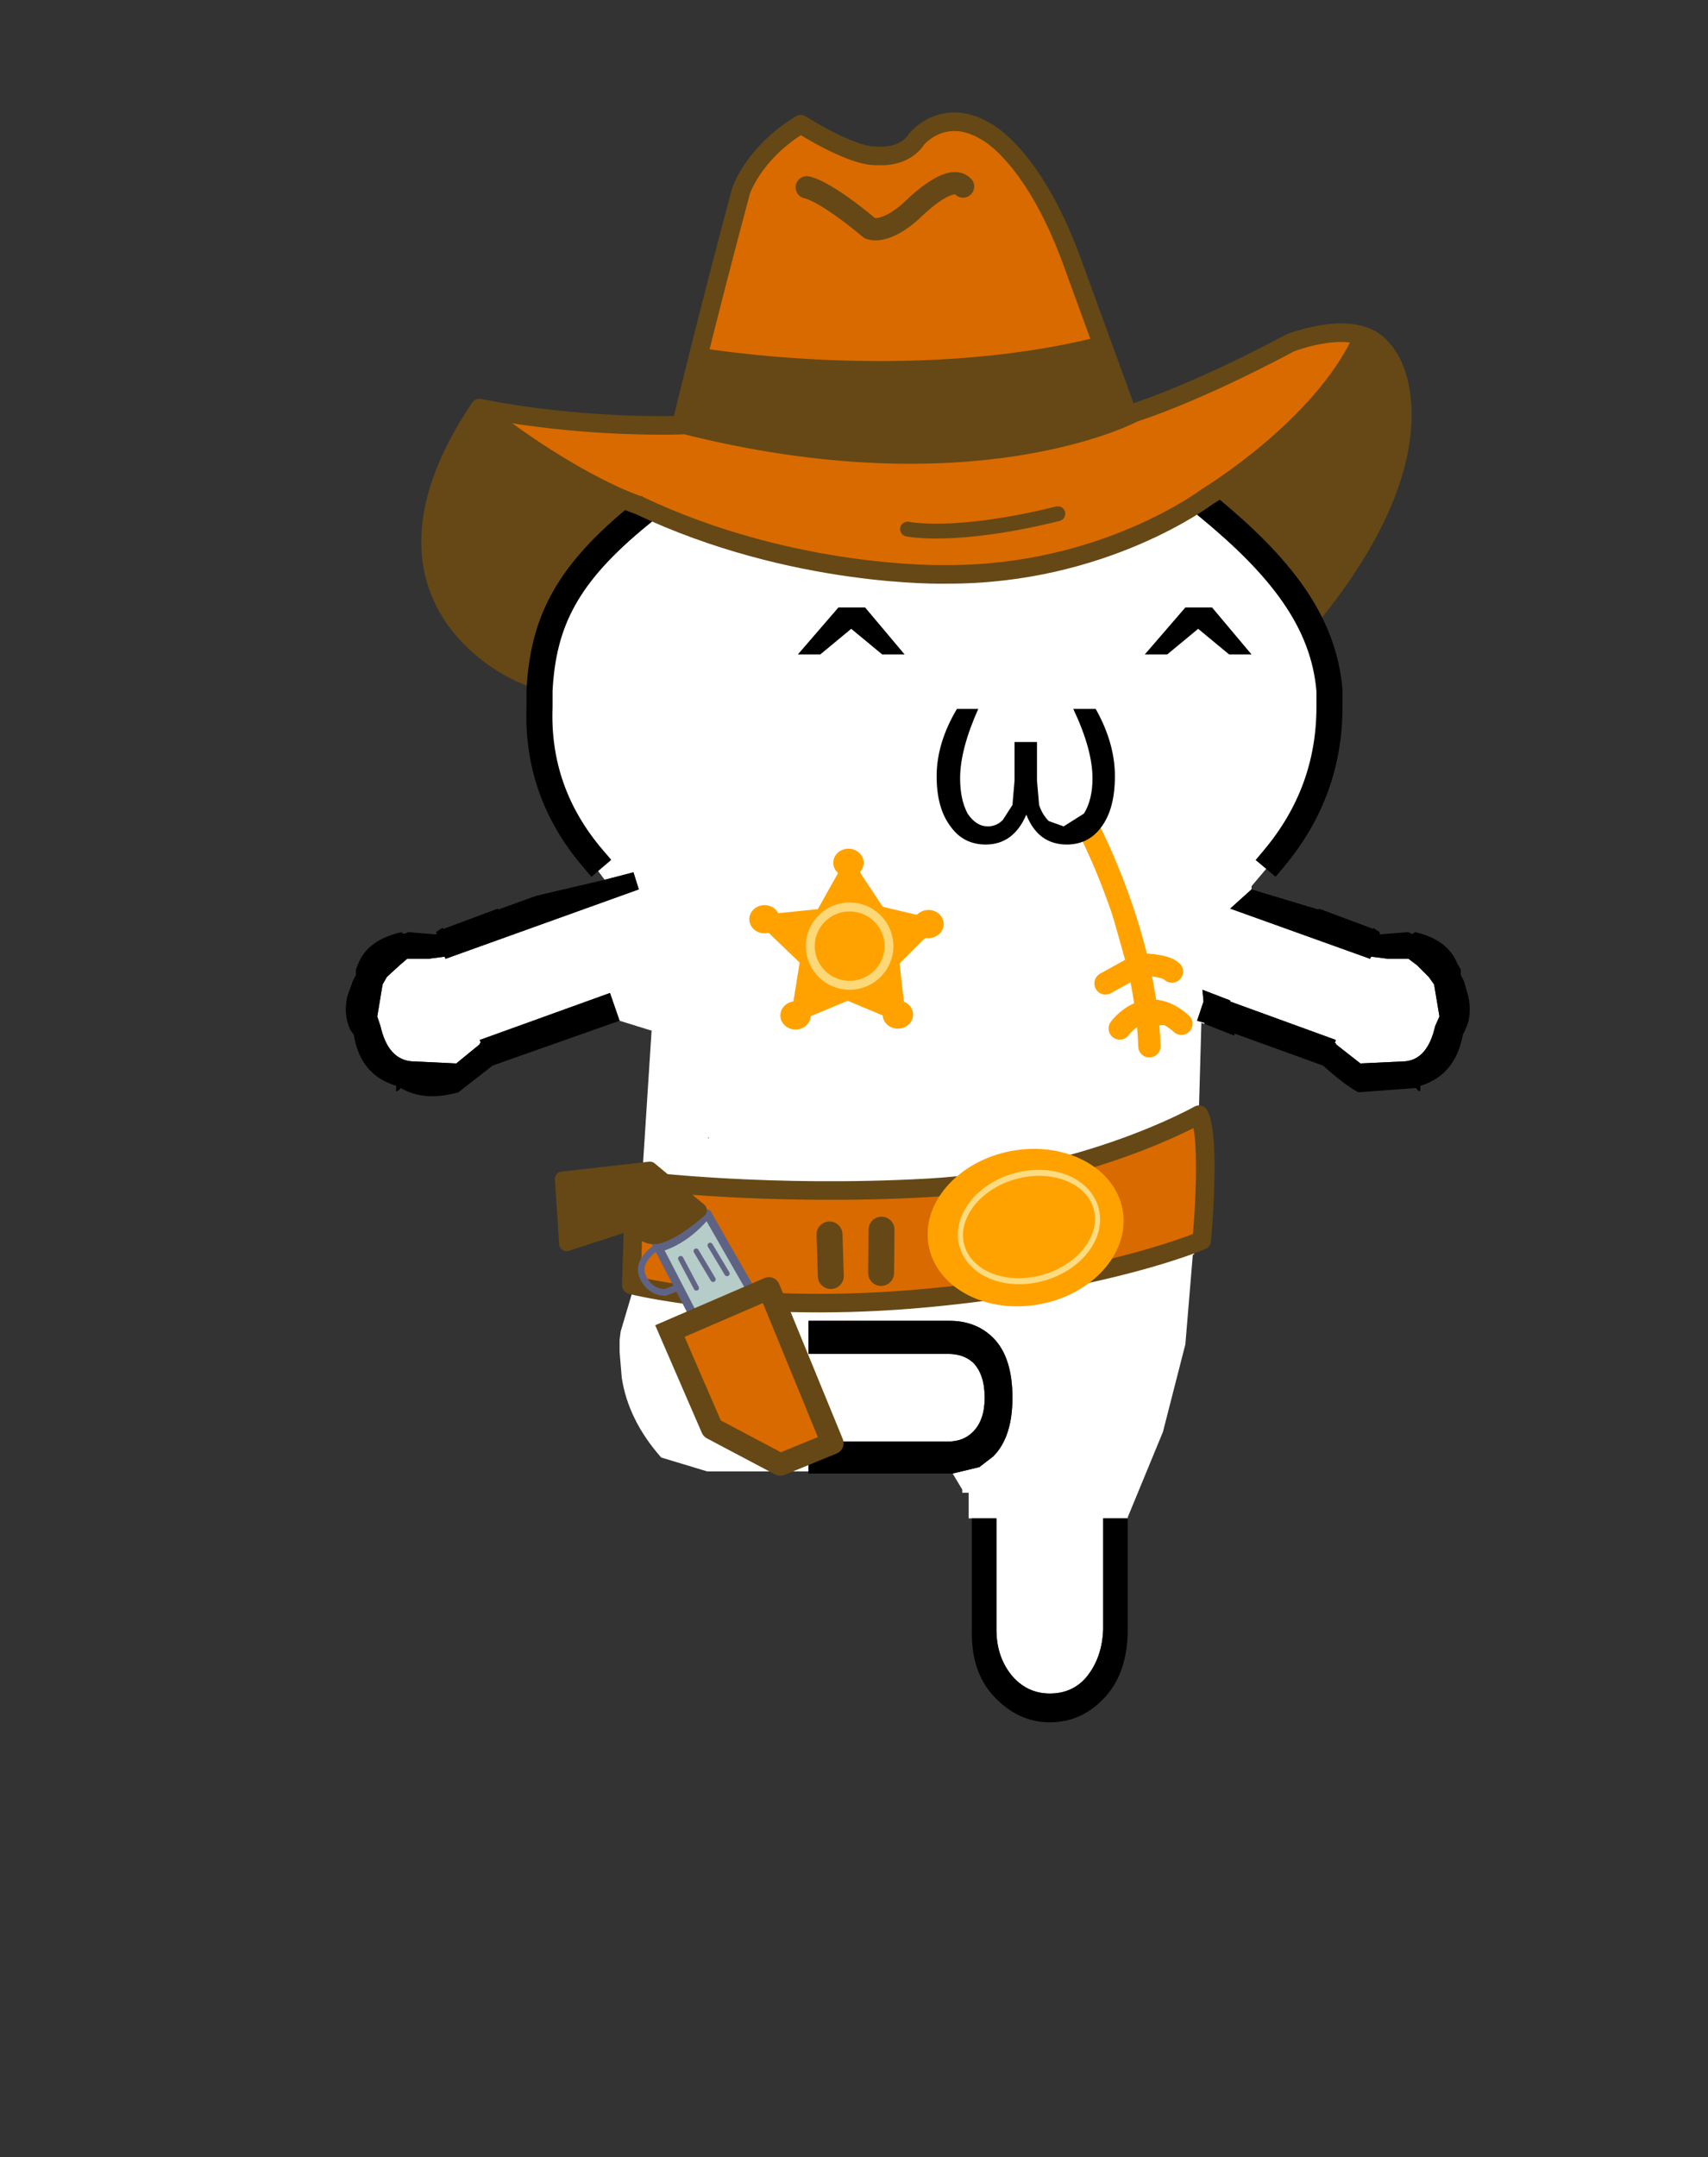 <svg xmlns="http://www.w3.org/2000/svg" height="202" width="160"><rect width="100%" height="100%" fill="#333333" stroke="none"/><g style="clip-rule:evenodd;fill-rule:evenodd;stroke-linecap:round;stroke-linejoin:round;stroke-miterlimit:1.5"><path d="m41.191 34.141 10.4 6.08 5.6 2.24 6.16 3.2 6.16 2.16 6.16 1.12 7.52.32 6.24-.4 5.76-1.04 4.48-1.28 4-1.84 5.04-3.36 3.68-3.84 3.6-5.2 2.08-3.76 4.56-.88 2.32 1.28 1.04 3.84v4.48l-1.04 5.52-2.24 3.76-2.24 3.52-1.68 1.76-73.28 7.52-2.88-2.4-2.48-2.8-2.24-2.8-1.2-3.6-.08-4 .56-3.68 1.12-3.44z" style="fill:#654815" transform="translate(4.2 4.283)"/><path d="M-15.5-41.55c-1.767-2.067-2.6-4.433-2.5-7.1v-.75c.167-3.267 1.95-6.283 5.35-9.05C-8.983-61.817-4.6-63.667.5-64c5.067.333 9.417 2.183 13.05 5.55 3.367 2.767 5.183 5.783 5.45 9.05v.75c0 2.667-.867 5.033-2.6 7.1h.1-.05l-1.1 1.3v.15l-1 .9 6.55 2.35.05-.1.8.1h.95l.4.3.55.55.25.35.25 1.5-.2.45c-.233 1.033-.7 1.583-1.4 1.65l-2.1.1-1.15-.9v-.05h-.05l.05-.15-4.95-1.8v-.05l-1.3-.5.05.55-.3.9.35.1v.05l-.15-.05-.25 8.85h-.05l-.05 1.5h.05v.1l-.05.4h-.05l-.35 4.2-1.05 4.1-1.65 4v.05H8.4v5.2c-.033.9-.3 1.65-.8 2.25-.433.5-1 .75-1.7.75-.667 0-1.233-.25-1.7-.75-.533-.6-.8-1.35-.8-2.25v-5.2H2.1v-1.2h-.3V-12l-.45-.75 1.25-.3.65-.5c.6-.6.9-1.517.9-2.75 0-1.267-.3-2.2-.9-2.8-.533-.533-1.217-.8-2.05-.8h-6.6v1.55h6.55c.467 0 .85.133 1.15.4.367.367.55.917.55 1.65 0 .7-.183 1.233-.55 1.6-.3.3-.683.45-1.15.45H-5.4v1.4h-4.75l-2.15-.65c-1.033-1.167-1.65-2.417-1.85-3.75l-.1-1.2V-19l.05-.4.55-1.85h.1v-.55l.15-.15v-1.35l.15-2.4v-.05l.5-7.75h-.05l-1.45-.45-.45-1.3-6.1 2.2.05.15h-.05v.05l-1.1.9-2.1-.1c-.733-.067-1.217-.617-1.45-1.65l-.15-.45.25-1.5.2-.35.6-.55.35-.3h1l.75-.1.05.1 9.05-3.25-.25-.8-1.35.35-.75-1h.2m1.75 19.65-.05-.1.05.1m3.65-6.6v.05h.05l-.05-.05" style="fill:#fff" transform="matrix(2 0 0 2 86.541 163.483)"/><path d="m117.241 83.283 6.3 1.9v-.1l5.1 1.9v-.1l.6.4v.2h.2l2.5-.2c.266.2.466.2.6 0 2.066.466 3.4 1.466 4 3l.3.5v.5l.3.6.4 1.4c.266 1.2.166 2.266-.3 3.2l-.2.4c-.466 2.534-1.8 4.134-4 4.8.066.6-.066.666-.4.2l-5.4.4c-.866-.466-1.966-1.3-3.3-2.5l-8.3-3v.2l-2.8-1.1v-.1l-.7-.2.6-1.8-.1-1.1 2.6 1v.1l9.9 3.6-.1.3h.1v.1l2.3 1.8 4.2-.2c1.4-.134 2.334-1.234 2.8-3.3l.4-.9-.5-3-.5-.7-1.1-1.1-.8-.6h-1.9l-1.6-.2-.1.2-13.1-4.7 2-1.8m-11.6 58.9v10.4c0 2.6-.666 4.666-2 6.2-1.466 1.666-3.234 2.5-5.3 2.5-2 0-3.766-.834-5.3-2.5-1.4-1.534-2.066-3.6-2-6.2v-10.4h2.3v10.4c0 1.8.534 3.3 1.6 4.5.934 1 2.066 1.5 3.4 1.5 1.4 0 2.534-.5 3.4-1.5 1-1.2 1.534-2.7 1.6-4.5v-10.4h2.3m-16.4-4.2h-13.5v-3h13.1c.934 0 1.7-.3 2.3-.9.734-.734 1.1-1.8 1.1-3.2 0-1.466-.366-2.566-1.1-3.3-.6-.534-1.366-.8-2.3-.8h-13.1v-3.1h13.2c1.666 0 3.034.534 4.1 1.6 1.2 1.2 1.8 3.066 1.8 5.6 0 2.466-.6 4.3-1.8 5.5l-1.3 1-2.5.6m-31.2-42.4-11.9 4.2-3.2 2.5c-2.134.6-3.934.466-5.4-.4-.4.466-.534.4-.4-.2-2.266-.666-3.6-2.266-4-4.8l-.3-.4c-.466-.934-.566-2-.3-3.2l.5-1.4.3-.6v-.5l.2-.5c.6-1.534 1.966-2.534 4.1-3 .066.2.266.2.6 0l2.4.2h.3l-.1-.2.6-.4.1.1 5.1-1.9v.1l3.6-1.3 6.4-1.5 2.7-.7.5 1.6-18.1 6.5-.1-.2-1.5.2h-2l-.7.6-1.2 1.1-.4.7-.5 3 .3.9c.466 2.066 1.434 3.166 2.9 3.3l4.2.2 2.2-1.8v-.1h.1l-.1-.3 12.2-4.4.9 2.6"/><path d="m99.647 91.663 3.222-1.778s2.333 0 3 .667" style="fill:#ffa200;stroke:#ffa200;stroke-width:2.09px" transform="translate(3.914 .425)"/><path d="M97.98 76.996s5.444 10.222 5.778 20.556" style="fill:#ffa200;stroke:#ffa200;stroke-width:2.09px" transform="translate(3.914 .425)"/><path d="M100.98 95.885s2.444-3.444 5.778-.444" style="fill:#ffa200;stroke:#ffa200;stroke-width:2.09px" transform="translate(3.914 .425)"/><path d="M97.341 75.383c.2.6.5 1.1.9 1.5l1.4.5 1.9-1.2c.534-.866.8-1.966.8-3.3 0-1.8-.6-3.966-1.8-6.5h2.1c1.2 2.134 1.8 4.234 1.8 6.3s-.434 3.666-1.3 4.8c-.8 1.066-1.866 1.6-3.2 1.6-1.8 0-3.066-.934-3.8-2.8-.8 1.866-2.066 2.8-3.8 2.8-1.4 0-2.5-.566-3.3-1.7-.866-1.134-1.3-2.7-1.3-4.7 0-2.066.634-4.166 1.9-6.3h2c-1.134 2.534-1.7 4.7-1.7 6.5 0 1.334.234 2.434.7 3.3.534.8 1.166 1.2 1.9 1.2.534 0 1-.2 1.4-.6l.9-1.4.2-2.3v-3.6h2.1v3.6l.2 2.3m16.2-18.5 3.7 4.4h-2.1l-2.9-2.4-2.9 2.4h-2.1l3.8-4.4h2.5m-32.5 0 3.7 4.4h-2.1l-2.9-2.4-2.9 2.4h-2.1l3.8-4.4h2.5"/><path d="m40.951 34.141-3.92 6.88-.4 7.68 1.84 4.08 2.8 3.6 4.48 2.88 1.12.08 2.8-8.08 2.48-3.92 2.4-1.76 2.56-2.4 2.72 1.2 4.08 2.4 5.84 1.36 5.92 1.04 6.96.48 6.8-.48 6-1.28 6.16-1.84 5.36-2.72 2.16-1.2 3.04 2.24 3.2 3.68 2.72 3.52 1.12 1.04 4.88-7.84 2.16-5.28.48-6.08-.96-4.16-2-2.08-2.8-.16-3.36.64-3.52 1.44-4.4 2.48-5.76 2.08-3.04.88-2-7.84-2.32-6.4-2.56-5.68-2.24-3.44-3.6-3.6-2.8-.48-2.56.64-1.6 1.6-1.68.72-3.2-.08-3.6-1.52-1.84-1.2-2.8 2.16-2.08 2.48-1.36 4.32-1.2 4.48-1.2 4-.8 4.08-.56 3.76-.8 2.8-5.92.32-7.36-.72-5.84-.8" style="fill:#d96a00" transform="translate(4.2 4.283)"/><path d="M125.935 29.269s5.52 8.007-6.8 23.52m-74.4 6.02s-16.32-6.56-4-24.88c0 0 8.32 1.84 18.88 1.6 0 0 2.56-10.62 5.6-21.92 0 0 1.12-3.54 5.6-6.26 0 0 4.48 2.88 6.88 2.96 0 0 .704.023 1.048 0 .765-.052 2.125-.332 2.952-1.6 0 0 2.48-3.04 6.4-.72 0 0 4.4 2.08 8.08 12.08l5.28 14.48s5.44-1.52 15.2-6.72c0 0 6-2.4 8.48.4" style="fill:none;stroke:#654815;stroke-width:1.74px;stroke-linecap:square" transform="translate(4.2 4.283)"/><path d="m40.708 34.202-4.48 9.12-.08 3.04.4 3.44 1.44 3.28 2.96 3.6 5.28 2.48 1.52-5.28 2.64-3.84 4.32-4.88 1.28-1.92-7.6-3.92-5.44-3.6-2.24-1.52m82.517-7.04-1.2 3.12-5.2 5.92-8.32 6.4 3.44 3.2 4.24 4.32 2.48 3.68 2.24-3.44 3.92-5.04 1.12-4.24 1.52-6-1.2-5.04-3.04-2.88" style="fill:#654815" transform="translate(4.2 4.283)"/><path d="M61.455 28.701s19.76 3.36 37.28-1.04l3.36 7.2s-15.096 8-42.48 1.04z" style="fill:#654815;stroke:#654815;stroke-width:.8px" transform="translate(4.2 4.283)"/><path d="M71.375 13.261s1.52.16 5.92 3.84c0 0 1.36.64 3.92-1.68 0 0 3.52-3.6 4.8-2.24" style="fill:none;stroke:#654815;stroke-width:2.09px" transform="translate(4.2 4.283)"/><path d="M40.36 6.59c3.367 2.767 5.423 5.343 5.69 8.61v.75c0 2.667-.867 5.033-2.6 7.1m-31.9 0c-1.767-2.067-2.6-4.433-2.5-7.1v-.75c.167-3.267 1.31-5.483 4.71-8.25" style="fill:none;fill-rule:nonzero;stroke:#000;stroke-width:1.22px;stroke-linecap:square;stroke-miterlimit:4" transform="matrix(2 0 0 2 32.441 34.283)"/><path d="M123.382 27.482c-3.84 8.32-14.487 14.739-14.487 14.739s-9.68 7.36-24.48 7.28c0 0-14.32.4-28.8-6.48 0 0-5.715-1.779-14.611-8.659" style="fill:none;stroke:#654815;stroke-width:1.74px;stroke-linecap:square" transform="translate(4.2 4.283)"/><path d="m55.255 106.179-.32 9.856s10.944 2.816 27.84 1.216c16.896-1.6 25.6-5.376 25.6-5.376s.896-9.6-.256-11.776c0 0-10.624 6.016-25.344 6.848-14.72.832-26.688-.64-26.688-.64l-.832-.128" style="fill:#d96a00;stroke:#654815;stroke-width:1.74px;stroke-linecap:square" transform="translate(4.2 4.283)"/><path d="M80.815 45.261s4.4.96 14.08-1.44" style="fill:none;stroke:#654815;stroke-width:1.39px" transform="translate(4.2 4.283)"/><path d="m78.379 110.863-.041 4.055m-4.833-3.604.122 3.891" style="fill:none;stroke:#654815;stroke-width:2.43px" transform="translate(4.2 4.283)"/><ellipse cx="89.911" cy="108.899" rx="5.344" ry="4.448" style="fill:#ffa200" transform="matrix(1.699 -.318 .301 1.613 -89.462 -32.108)"/><ellipse cx="91.799" cy="108.707" rx="5.952" ry="3.744" style="fill:none;stroke:#fddc81;stroke-width:.43px;stroke-linecap:square" transform="matrix(1.055 -.297 .357 1.27 -39.265 4.107)"/><path d="M97.88 102.449s-2.202-1.536-3.38-.205c-1.177 1.331-.409 2.611-.409 2.611l.973.87" style="fill:none;stroke:#5f6486;stroke-width:.62px" transform="rotate(-63 91.4 138.86)"/><path d="m97.624 102.244-4.25 5.939 4.608 3.635 4.454-6.809s-2.56-.41-4.454-2.151" style="fill:#b5ccc8;stroke:#5e6383;stroke-width:.8px;stroke-linecap:square" transform="rotate(-63 91.4 138.86)"/><path d="m99.928 106.596-1.639 2.611m.563-3.533-1.638 2.611m.358-3.584-1.792 2.56" style="fill:none;stroke:#616485;stroke-width:.49px" transform="rotate(-63 91.4 138.86)"/><path d="m91.063 106.88 7.778 6.444-10.222 11.889-4-3.444.111-7.223 6.333-7.666" style="fill:#d96a00;stroke:#654815;stroke-width:2.09px;stroke-linecap:square" transform="rotate(-63 91.4 138.86)"/><path d="m93.952 94.546 5.223-3.111 4.555 6.889-1.333 5.889s-3.111-1.222-4-2.444c-.889-1.223.333-2.445.333-2.445z" style="fill:#654815;stroke:#654815;stroke-width:1.39px;stroke-linecap:square" transform="rotate(-63 91.4 138.86)"/><path d="m72.126 84.857-2.457 4.383-4.424.451-.45.532.368.614 2.99 2.868-.614 3.809-.369 1.393 1.598-.492 3.44-1.434 3.523 1.475 1.147.492.205-1.188-.451-3.973 2.417-2.417 1.106-.696-.205-.861-1.434-.041-3.277-.778-2.252-3.399-.164-1.434z" style="fill:#ffa200;stroke:#ffa200;stroke-width:.83px" transform="translate(7.2 -3.717)"/><ellipse cx="72.638" cy="84.878" rx="1.167" ry="1.126" style="fill:#ffa200;stroke:#ffa200;stroke-width:.09px" transform="matrix(1.175 0 0 1.127 -5.868 -14.865)"/><ellipse cx="72.638" cy="84.878" rx="1.167" ry="1.126" style="fill:#ffa200;stroke:#ffa200;stroke-width:.09px" transform="matrix(1.175 0 0 1.127 1.628 -9.13)"/><ellipse cx="72.638" cy="84.878" rx="1.167" ry="1.126" style="fill:#ffa200;stroke:#ffa200;stroke-width:.09px" transform="matrix(1.175 0 0 1.127 -1.24 -.651)"/><ellipse cx="72.638" cy="84.878" rx="1.167" ry="1.126" style="fill:#ffa200;stroke:#ffa200;stroke-width:.09px" transform="matrix(1.175 0 0 1.127 -10.824 -.57)"/><ellipse cx="72.638" cy="84.878" rx="1.167" ry="1.126" style="fill:#ffa200;stroke:#ffa200;stroke-width:.09px" transform="matrix(1.175 0 0 1.127 -13.732 -9.58)"/><ellipse cx="73.007" cy="92.926" rx="3.338" ry="3.277" style="fill:none;stroke:#fdd878;stroke-width:.75px" transform="matrix(1.104 0 0 1.119 -1.008 -15.387)"/></g></svg>
